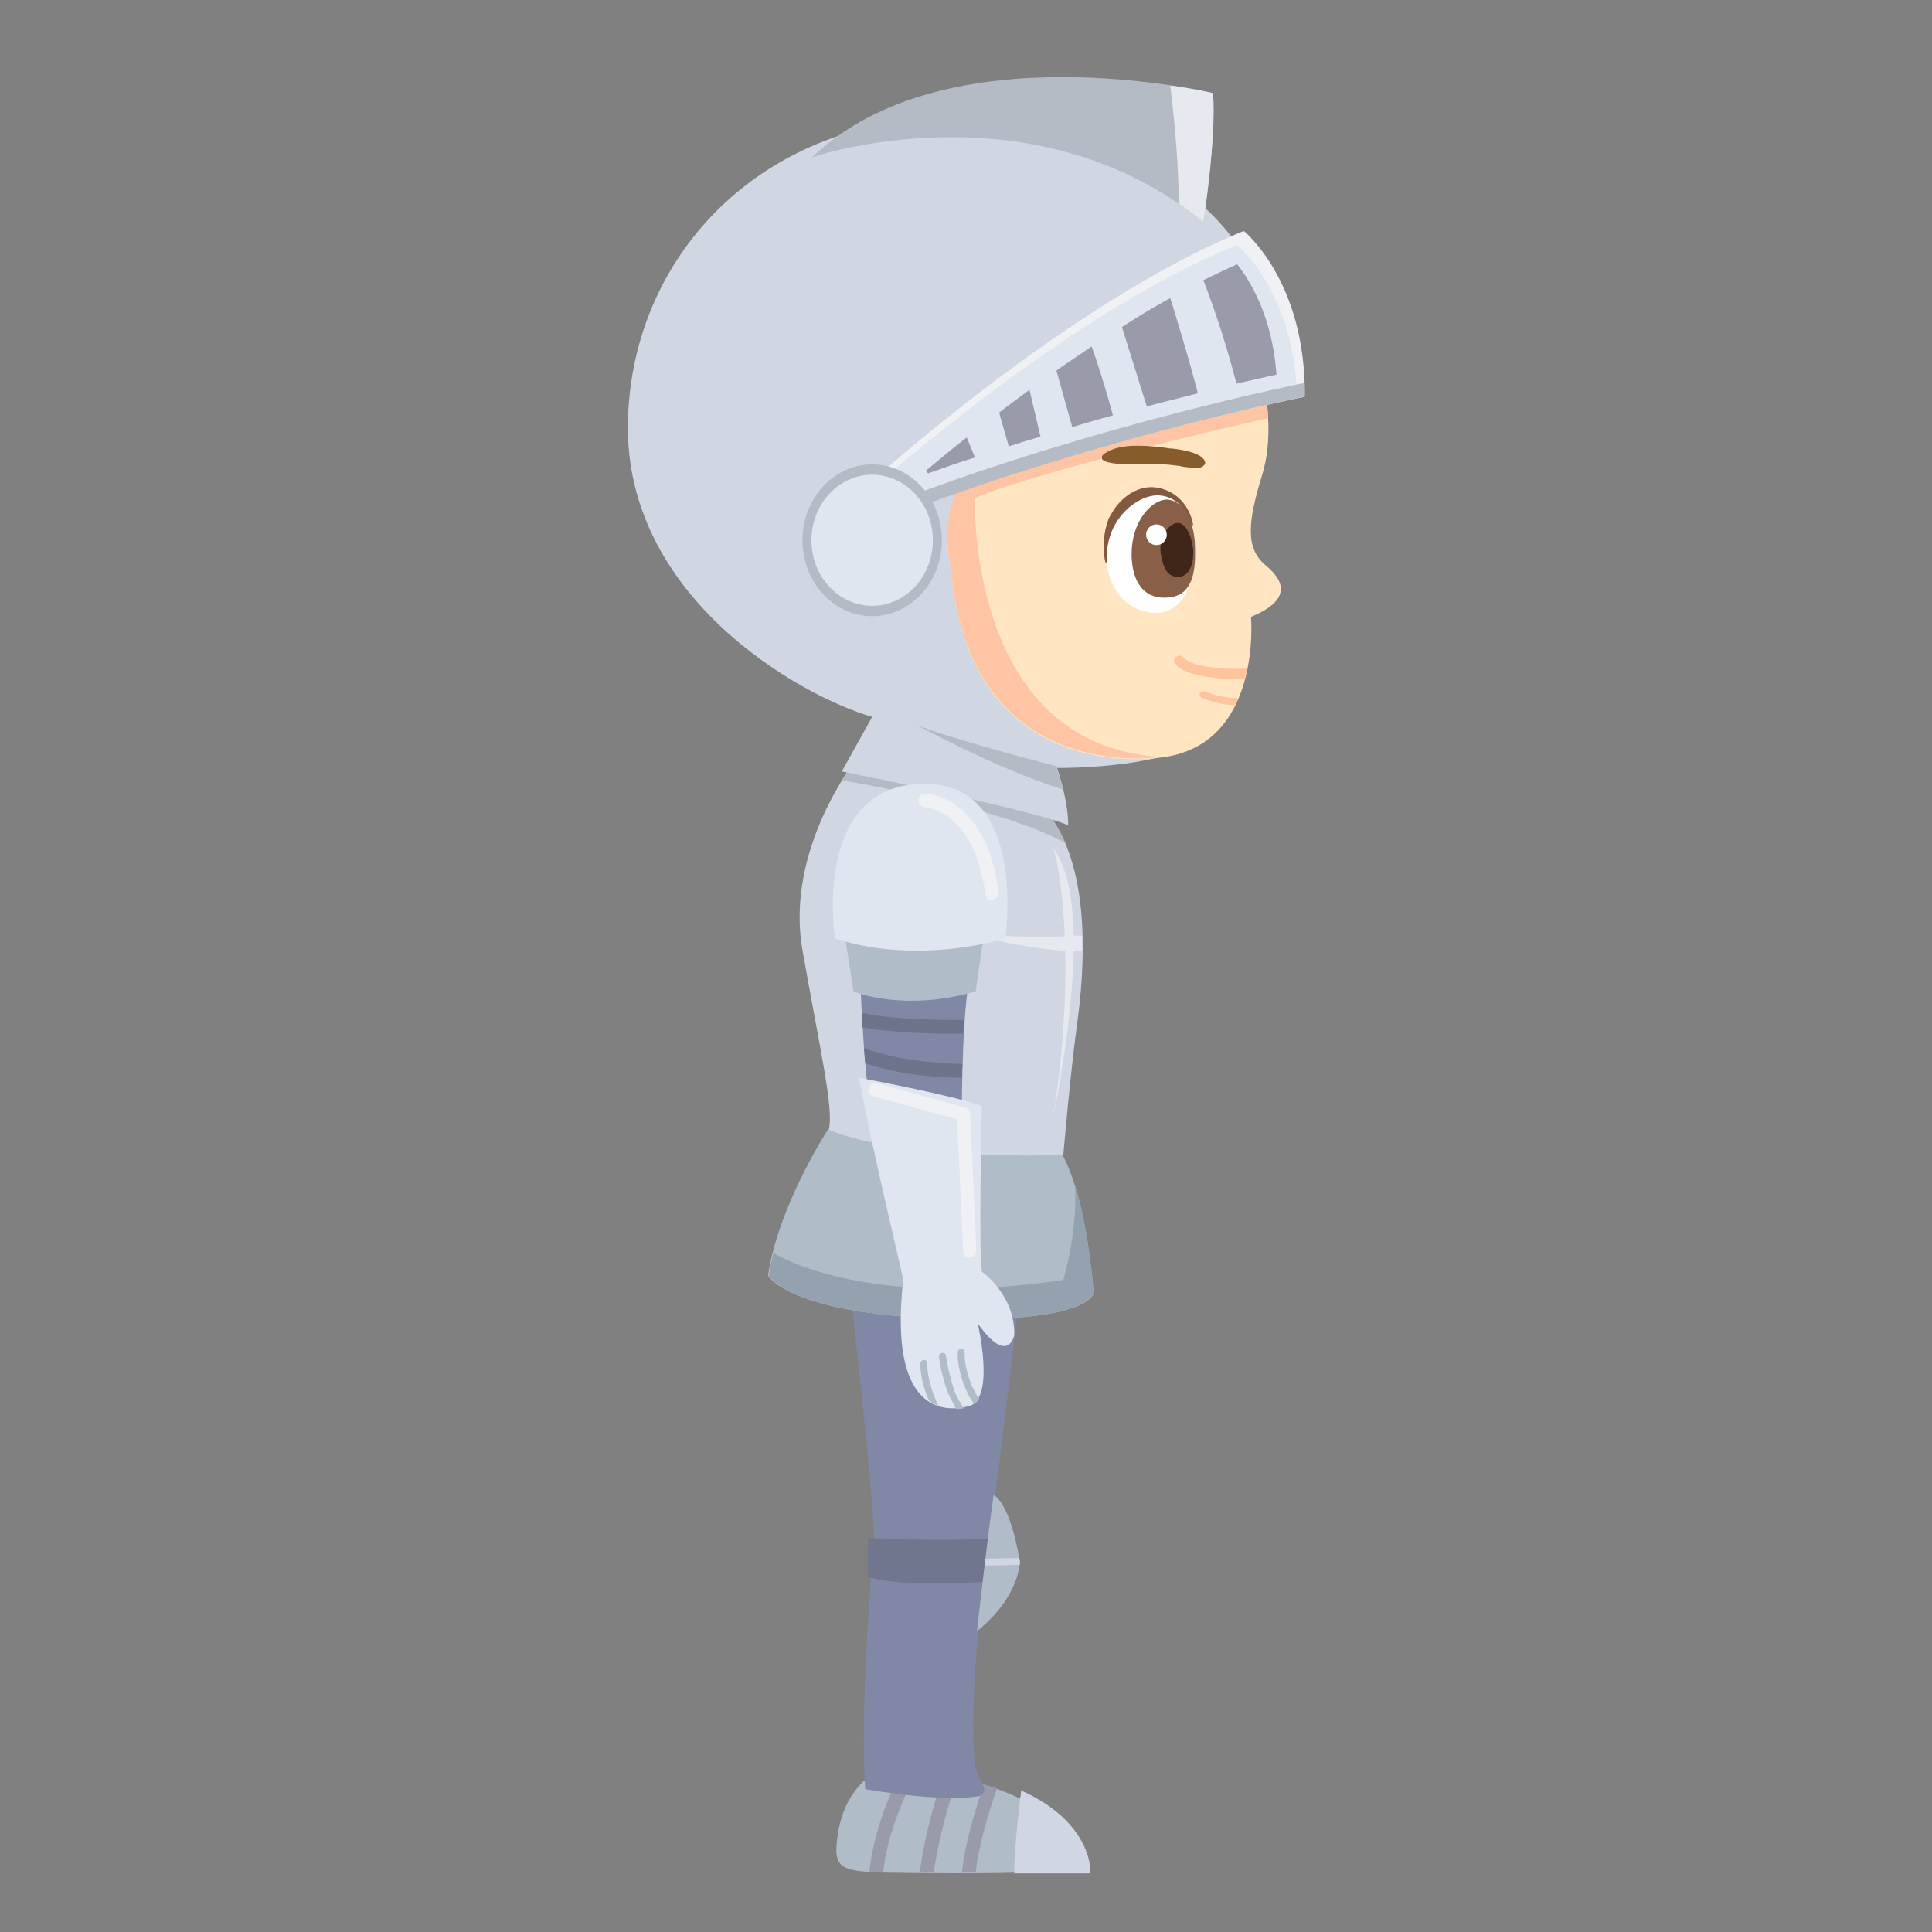 <?xml version="1.0" encoding="utf-8"?>
<!-- Generator: Adobe Illustrator 16.0.0, SVG Export Plug-In . SVG Version: 6.00 Build 0)  -->
<!DOCTYPE svg PUBLIC "-//W3C//DTD SVG 1.1//EN" "http://www.w3.org/Graphics/SVG/1.1/DTD/svg11.dtd">
<svg version="1.1" id="Layer_2" xmlns:x="http://ns.adobe.com/Extensibility/1.0/" xmlns:i="http://ns.adobe.com/AdobeIllustrator/10.0/" xmlns:graph="http://ns.adobe.com/Graphs/1.0/"
	 xmlns="http://www.w3.org/2000/svg" xmlns:xlink="http://www.w3.org/1999/xlink" xmlns:a="http://ns.adobe.com/AdobeSVGViewerExtensions/3.0/"
	 x="0px" y="0px" width="280px" height="280px" viewBox="0 0 280 280" style="enable-background:new 0 0 280 280;"
	 xml:space="preserve">
<rect x="0" y="0" width="280" height="280" fill="#808080" stroke="none"/>
<g>
	<g>
		<path style="fill:#B1BCC9;" d="M125.7,257.7c0,0-3.3,2.3-4.2,7.7s0,5.8,7,6c0,0,12.1,0.2,18.5,0s11.8,0.3,9.3-4.2
			s-13-9.5-19.5-9.5C130.3,257.7,125.7,257.7,125.7,257.7z"/>
		<g>
			<path style="fill:#999BAA;" d="M130.1,257.7c-1.5,3.1-3.6,8.4-4.1,13.6c0.6,0,1.3,0.1,2,0.1c0.5-5.3,3-10.9,4.4-13.7
				C131.5,257.7,130.8,257.7,130.1,257.7z"/>
			<path style="fill:#999BAA;" d="M135.3,271.4c0.5-3.1,1.5-8.4,3.5-13.6c-0.7-0.1-1.4-0.2-2-0.2c0,0,0,0-0.1,0
				c-2,5.4-3,10.7-3.4,13.7C134,271.4,134.6,271.4,135.3,271.4z"/>
			<path style="fill:#999BAA;" d="M144.5,259.2c-0.6-0.2-1.3-0.4-1.9-0.6c-1,2.9-2.7,8.1-3.2,12.8c0.7,0,1.3,0,2,0
				C141.9,267,143.5,262,144.5,259.2z"/>
		</g>
		<path style="fill:#D0D7E2;" d="M148,259.5c0,0-1.1,8.7-1,12h11C158.1,271.5,158.5,264.2,148,259.5z"/>
	</g>
	<path style="fill:#8188A5;" d="M123,185.2c0,0,3.1,26.1,3.7,37.3c0,0-2.2,24.7-1.3,36.8c0,0,11.1,2,16.5,1c0,0,1.7-0.3,0-2.7
		s-0.6-19.7,0.8-28.7c0,0,4-31.8,5.4-43.8H123z"/>
	<path style="fill:#6F768E;" d="M125.7,222.9c0,0,11,0.6,18.7,0l-0.8,6.3c0,0-13.2,1-17.8-0.7V222.9z"/>
	<path style="fill:#B1BCC9;" d="M144,216.7c0,0,2.3,0.7,3.8,9.6c0,0,0.1,5-6.2,10.1C141.6,236.3,143,223.6,144,216.7z"/>
	<path style="fill:#D0D7E2;" d="M147.8,226.2c0-0.1,0-0.2-0.1-0.4l-4.9,0.1c0,0.3-0.1,0.7-0.1,1c0,0,0,0,0.1,0c0,0,0,0,0,0l5-0.1
		C147.8,226.5,147.8,226.2,147.8,226.2z"/>
</g>
<g>
	<path style="fill:#B1BCC9;" d="M120,163.7c0,0-7.2,11-8.7,21.2c0,0,3.2,5.5,25,6.2s22.2-3.7,22.2-3.7s-0.9-13.3-4.5-20L120,163.7z"
		/>
	<path style="fill:#94A1AF;" d="M158.5,187.3c0,0-0.6-8.8-2.7-15.6c0.4,6.9-1.7,13.8-1.7,13.8c-26.3,3.9-39.1-2.2-42-3.9
		c-0.3,1.1-0.5,2.2-0.7,3.3c0,0,3.2,5.5,25,6.2S158.5,187.3,158.5,187.3z"/>
</g>
<g>
	<path style="fill:#D0D7E2;" d="M124.2,109.9c0,0-10.5,13.1-7.9,27.8s4.6,23.3,3.8,26c0,0,8.2,4.3,34,3.7c0,0,1-11.7,2-19
		s2.5-23.7-5.3-31.8L124.2,109.9z"/>
	<path style="fill:#B5BBC4;" d="M122,113.1c0,0,22.9,3.7,32.4,9.1c-0.9-2.1-2.1-4.1-3.6-5.7l-26.6-6.6
		C124.2,109.9,123.2,111.1,122,113.1z"/>
	<path style="fill:#E6E9EF;" d="M156.8,135.6c-0.4,0-0.8,0-1.2,0c-0.1-5.2-0.9-9.9-2.9-12.6c0,0,1.3,4.2,1.6,12.7
		c-2.6,0.1-6.1,0.1-9.4-0.1c-0.3,0-0.6,0-0.9-0.1c-5.2-0.4,3.1,1.8,10.4,2.3c0.1,6.1-0.2,14-1.7,23.7c0,0,2.7-12.5,2.9-23.7
		c0.4,0,0.8,0,1.2,0C156.8,137.1,156.8,136.3,156.8,135.6z"/>
</g>
<g>
	<path style="fill:#D0D7E2;" d="M179.3,35.5c0,0-10.5-17.3-39-18.4S91.5,36.1,91,61.2s24.5,39.5,35.4,42.7l-4.4,7.9
		c0,0,27.5,5.5,32.8,7.8c0,0,0.2-2.8-1.6-8.3c0,0,8.3,0.1,15-1.6c0,0-13.5,0.6-20.3-8.7s-8.7-19.4-8.5-30.2L179.3,35.5z"/>
	<path style="fill:#B5BBC4;" d="M174.4,32.2c0,0,1.9-12.2,1.4-18.7c0,0-38.8-9.3-58.1,9.3C117.6,22.8,149.5,11.9,174.4,32.2z"/>
	<path style="fill:#E6E9EF;" d="M170.8,29.5c1.2,0.8,2.4,1.7,3.6,2.7c0,0,1.9-12.2,1.4-18.7c0,0-2.4-0.6-6.2-1.1l0,0
		C169.6,12.4,170.9,22.3,170.8,29.5z"/>
	<path style="fill:#B5BBC4;" d="M153.7,111.2c-5.9-1.5-16.9-4.5-21-6.2c0,0,11.9,6.5,21.3,9.4c-0.2-0.9-0.5-2-0.9-3.2
		C153.1,111.3,153.3,111.3,153.7,111.2z"/>
</g>
<g>
	<path style="fill:#FFE5C2;" d="M182.9,54.8c0,0,2.1,7.3,0,14.1s-2.4,10.6,0.5,13s3.7,5.1-2.1,7.5c0,0,1.7,18.8-13.2,20.4
		c0,0-27.7,4.6-30.3-27.5c0,0-3-11.2,5.6-16.2L182.9,54.8z"/>
	<path style="fill:#FFC4A3;" d="M183.8,60.6c-0.1-1.8-0.3-3.4-0.5-4.4c-0.3-0.4-0.7-0.8-1.2-1.2l-38.7,11c-8.6,5-5.6,16.2-5.6,16.2
		c2.6,32,30.3,27.5,30.3,27.5c-28.1-1.8-26.8-37.5-26.8-37.5C150.9,68,183.7,60.6,183.8,60.6z"/>
</g>
<g>
	<path style="fill:#875C2D;" d="M174.6,66.8c-0.5-1.1-2.9-1.6-4.8-1.8l-0.2,0c-1.3-0.2-3-0.4-4.7-0.4c-2,0-3.5,0.3-4.6,1
		c-0.2,0.1-0.7,0.4-0.6,0.8c0,0.2,0.2,0.6,2.1,0.8c1,0.1,1.9,0,2.9,0c0.6,0,1.2,0,1.8,0h0.1c1.2,0,2.5,0.1,4.1,0.3
		c0.1,0,0.3,0,0.5,0.1c0.6,0.1,1.5,0.2,2.2,0.2c0.6,0,0.9-0.1,1.1-0.4C174.7,67.3,174.7,67.1,174.6,66.8z"/>
	<g>
		<path style="fill:#845941;" d="M168.3,70.8c-0.4-0.1-0.9-0.2-1.4-0.2c-1.8,0-3.5,0.9-4.9,2.5c-0.5,0.6-0.9,1.3-1.3,2
			c-0.3,0.8-1.2,3.4-0.5,6.4c0.5,0.1,1.1-0.3,1.6-0.3c3.6,0,10.7-4.8,11-5c0.1-0.1,0.1-0.1,0.1-0.2
			C172.9,75.9,172.3,71.9,168.3,70.8z"/>
		<path style="fill-rule:evenodd;clip-rule:evenodd;fill:#FFFFFF;" d="M160.4,80.6c0,4.6,2.7,7.8,6.6,8.2c3.9,0.4,5.9-3.4,6.2-8.1
			c0.3-4.7-1.7-8.7-5.2-8.9C165.1,71.6,160.5,74.9,160.4,80.6z"/>
		<path style="fill-rule:evenodd;clip-rule:evenodd;fill:#895F47;" d="M164,80.3c0,3.3,1.3,6.6,5.2,6.3c3.4-0.2,4.1-3.2,4-7.1
			c0-3.9-1.7-7.1-4.2-7.1C166.9,72.5,164,75.5,164,80.3z"/>
		<path style="fill-rule:evenodd;clip-rule:evenodd;fill:#3F2618;" d="M168.2,80c0.3,2.1,0.9,3.8,2.8,3.6c1.4-0.2,2.1-2,1.9-4.2
			c-0.3-2.1-1.2-3.8-2.4-3.6S168,77.9,168.2,80z"/>
		<ellipse style="fill-rule:evenodd;clip-rule:evenodd;fill:#FFFFFF;" cx="167.6" cy="77.5" rx="1.5" ry="1.5"/>
	</g>
	<path style="fill:#FFC49C;" d="M180.6,96.9C180.6,96.9,180.6,96.9,180.6,96.9c-7.5,0.2-8.9-1.4-9-1.5c-0.2-0.3-0.6-0.5-1-0.3
		c-0.4,0.2-0.5,0.6-0.3,1c0.2,0.4,1.6,2.3,9.2,2.3c0.3,0,0.6,0,0.9,0c0.1-0.5,0.3-1,0.4-1.5C180.7,97,180.7,96.9,180.6,96.9z"/>
	<path style="fill:#FFC49C;" d="M179.5,101.2c-2.7,0-4.8-1-4.9-1c-0.3-0.1-0.5,0-0.7,0.2c-0.1,0.3,0,0.5,0.2,0.7
		c0.1,0,2.1,1,4.8,1.1C179.2,101.9,179.3,101.5,179.5,101.2z"/>
</g>
<g>
	<path style="fill:#DFE6EF;" d="M126.4,69.8c0,0,28.6-26,53.9-36.3c0,0,9,7.3,8.8,24c0,0-29,5.8-58.3,16.7L126.4,69.8z"/>
	<path style="fill:#EFF1F4;" d="M179.3,35.5c0,0,8.3,6.8,8.7,22.2c0.7-0.1,1-0.2,1-0.2c0.3-16.7-8.8-24-8.8-24
		c-25.3,10.3-53.9,36.3-53.9,36.3l0.6,0.6C133.3,64.8,157.5,44.3,179.3,35.5z"/>
	<path style="fill:#B5BBC4;" d="M130.8,72.3l-3.3-3.4c-0.7,0.6-1,0.9-1,0.9l4.4,4.5C160,63.3,189,57.5,189,57.5c0-0.7,0-1.3,0-2
		C188.2,55.7,159.6,61.4,130.8,72.3z"/>
	<g>
		<path style="fill:#999BAA;" d="M166.2,58.9c2.6-0.7,5.1-1.3,7.4-1.9c-1.4-5.4-3-10.6-4-13.8c-2.4,1.3-4.7,2.7-7,4.2L166.2,58.9z"
			/>
		<path style="fill:#999BAA;" d="M140.1,63.4c-2.3,1.8-4.2,3.4-5.9,4.8l0.3,0.4c2.3-0.8,4.5-1.6,6.8-2.3L140.1,63.4z"/>
		<path style="fill:#999BAA;" d="M179.3,38.3c-1.6,0.7-3.2,1.5-4.9,2.3c0.8,2.1,2.9,7.6,4.8,15c2.3-0.5,4.3-1,5.8-1.3
			C184.4,45.9,181.2,40.7,179.3,38.3z"/>
		<path style="fill:#999BAA;" d="M155.4,61.9c2-0.6,4-1.2,5.9-1.7c-1.2-4.4-2.4-8.1-3.1-10c-1.7,1.2-3.4,2.3-5.1,3.5L155.4,61.9z"/>
		<path style="fill:#999BAA;" d="M146.2,64.7c1.5-0.5,3.1-1,4.6-1.4l-1.6-6.8c-1.5,1.1-3,2.2-4.4,3.3L146.2,64.7z"/>
	</g>
</g>
<g>
	<ellipse style="fill:#B5BBC4;" cx="126.4" cy="78.3" rx="10.1" ry="11"/>
	<ellipse style="fill:#DFE6EF;" cx="126.4" cy="78.3" rx="8.8" ry="9.5"/>
</g>
<g>
	<path style="fill:#8188A5;" d="M124.7,142.3c0,0,0.3,10.3,1.5,19.3l13.2,1c0,0-0.1-13.6,1-20.3H124.7z"/>
	<g>
		<path style="fill:#6C748C;" d="M125.2,151.9c0.1,0.7,0.1,1.4,0.2,2.2c5,1.7,10.6,2.1,14,2.1c0-0.6,0-1.3,0.1-2
			C135.9,154.1,130.1,153.7,125.2,151.9z"/>
		<path style="fill:#6C748C;" d="M124.9,146.8c0,0.6,0.1,1.3,0.1,2.1c2.3,0.4,6.8,1,14.6,0.9c0-0.7,0.1-1.3,0.1-2
			C131.3,147.9,126.8,147.2,124.9,146.8z"/>
	</g>
	<path style="fill:#DFE6EF;" d="M124.5,156.2c0,0,14,2.6,17.8,4.1c0,0-0.5,20.7,0,24c0,0,4.8,3.3,4.7,9.2c0,0-0.9,4.5-5.3-1.7
		c0,0,2.6,11-1.3,12s-11.6,0.6-9.5-18.3C131,185.5,126.3,166.2,124.5,156.2z"/>
	<path style="fill:#EFF1F4;" d="M140.5,182.3c-0.5,0-0.9-0.4-0.9-1l-0.9-19.1l-12.1-3.3c-0.5-0.1-0.8-0.7-0.7-1.2
		c0.1-0.5,0.6-0.9,1.2-0.7l12.8,3.5c0.4,0.1,0.7,0.5,0.7,0.9l0.9,19.8C141.5,181.8,141.1,182.3,140.5,182.3
		C140.5,182.3,140.5,182.3,140.5,182.3z"/>
	<g>
		<path style="fill:#B1BCC9;" d="M139,203c-0.3-0.6-0.7-1.3-0.8-1.8c-0.5-1.6-0.9-3.2-1.1-4.7c0-0.3-0.3-0.5-0.6-0.4
			c-0.3,0-0.5,0.3-0.4,0.6c0.2,1.6,0.6,3.3,1.2,4.9c0.2,0.6,0.6,1.3,0.9,1.9c0.1,0.2,0.2,0.5,0.4,0.7c0.4,0,0.7,0,1.1-0.1
			C139.4,203.7,139.2,203.3,139,203z"/>
		<path style="fill:#B1BCC9;" d="M139.8,196c0-0.3-0.2-0.5-0.5-0.5c-0.3,0-0.5,0.2-0.5,0.5c-0.1,2.1,0.9,5.6,2.4,7.5
			c0.3-0.2,0.5-0.5,0.7-0.8C140.6,201,139.7,197.8,139.8,196z"/>
		<path style="fill:#B1BCC9;" d="M136,203.7c-0.9-1.7-1.7-4.5-1.6-6.1c0-0.3-0.2-0.5-0.5-0.5c-0.3,0-0.5,0.2-0.5,0.5
			c-0.1,1.3,0.4,3.5,1.2,5.3C135,203.3,135.5,203.6,136,203.7z"/>
	</g>
	<path style="fill:#B1BCC9;" d="M122.5,136l1.2,7.7c0,0,7.1,3,17.7,0l1.3-9L122.5,136z"/>
	<g>
		<path style="fill:#DFE6EF;" d="M121,136c0,0-3.5-22.7,13.3-22.4c14.7,0.3,11.4,22.4,11.4,22.4S133.3,140,121,136z"/>
		<path style="fill:#EFF1F4;" d="M143.8,130.5c-0.5,0-0.9-0.4-1-0.9c-1.6-12.2-8.7-12.6-8.7-12.6c-0.6,0-1-0.5-1-1c0-0.6,0.5-1,1-1
			c0.4,0,8.9,0.5,10.6,14.3c0.1,0.5-0.3,1-0.9,1.1C143.9,130.5,143.9,130.5,143.8,130.5z"/>
	</g>
</g>
</svg>
